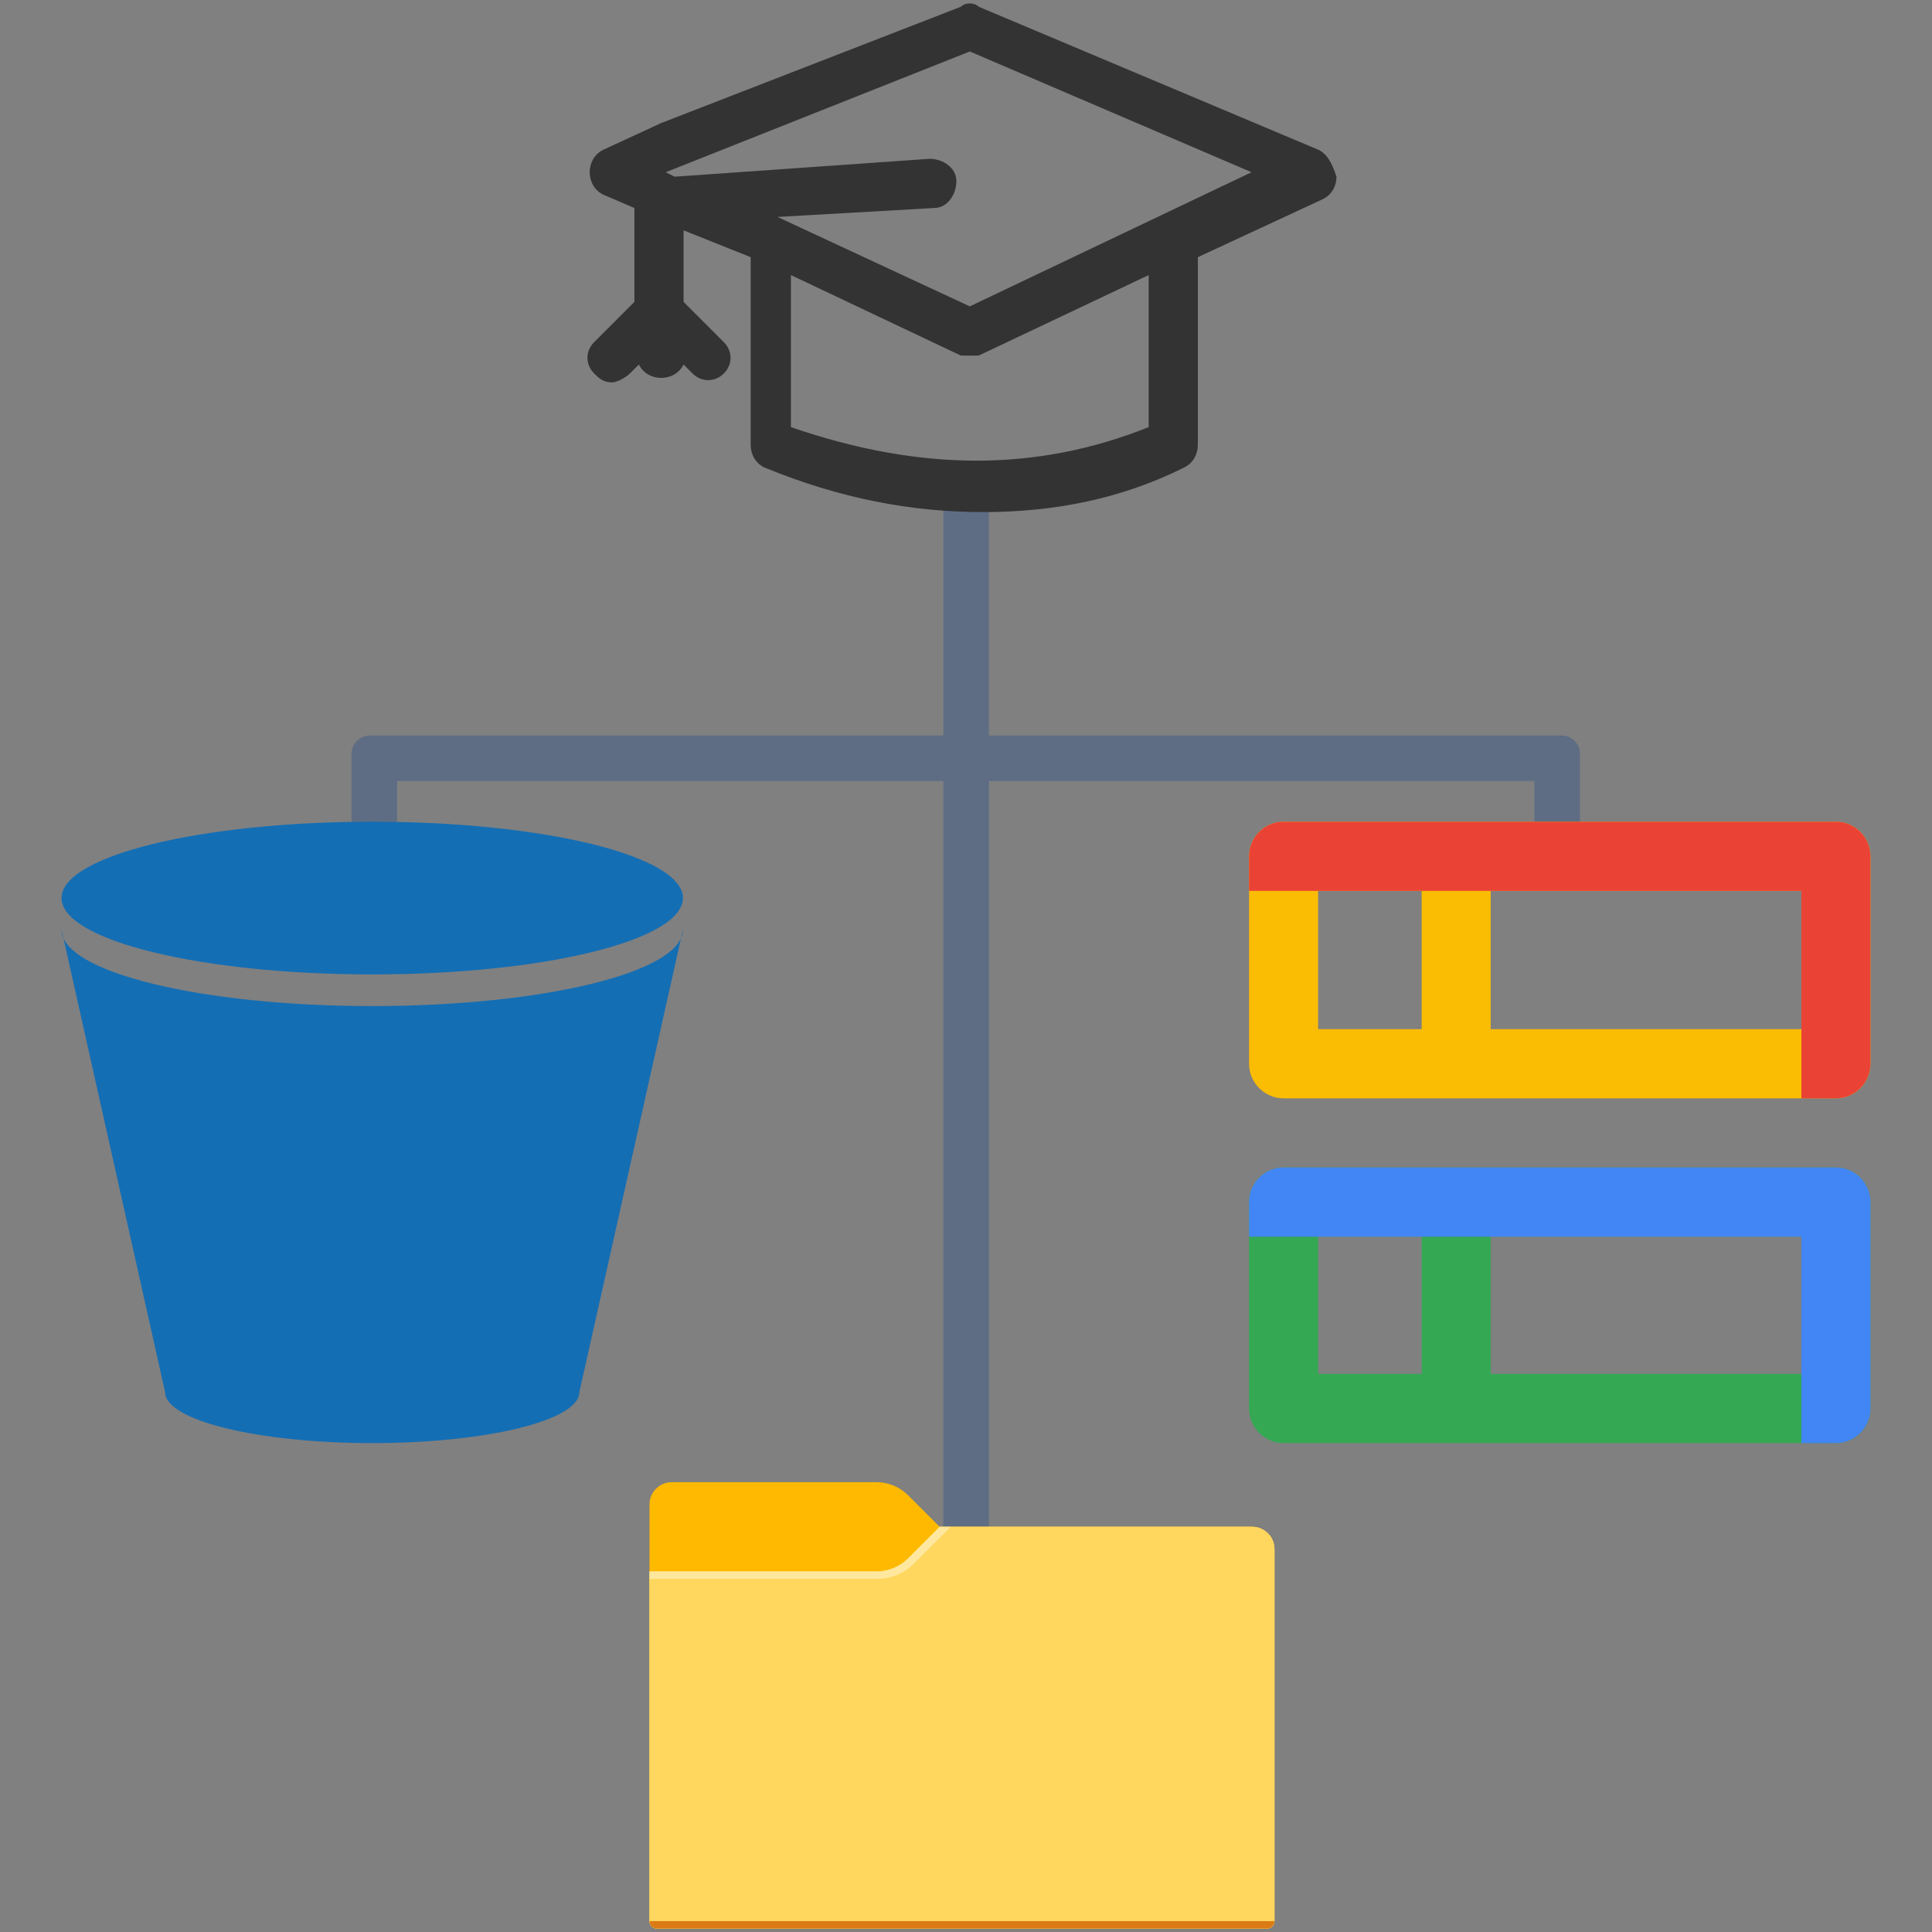 <svg version="1.1" id="Layer_1" xmlns="http://www.w3.org/2000/svg" x="0px" y="0px" width="512px" height="512px" viewBox="0 0 512 512" enable-background="new 0 0 512 512" xml:space="preserve"><rect x="0" y="0" width="512" height="512" fill="#808080" stroke="none"/><path id="barras" fill="#5E6D84" d="M413.868,194.912h-0.137H262.068v-60.303h-12.076v60.303H98.157H98.02 c-2.653,0-4.803,2.125-4.859,4.766v4.047v3.264v16.817h12.075v-16.817h144.757v210.339h12.076v-210.34h144.55v21.024h12.075v-21.024 v-7.662C418.459,196.854,416.403,194.912,413.868,194.912L413.868,194.912z"/><g id="GCS"><path fill="#FBBC04" d="M486.538,291.073H340.163c-5.031,0-9.146-4.123-9.146-9.163v-54.982c0-5.04,4.114-9.162,9.146-9.162 h146.375c5.03,0,9.149,4.122,9.149,9.162v54.982C495.688,286.95,491.569,291.073,486.538,291.073z M349.313,272.746h128.078 v-36.653H349.313V272.746z"/><path fill="#34A853" d="M486.538,382.436H340.163c-5.031,0-9.146-4.123-9.146-9.164v-54.705c0-5.041,4.114-9.166,9.146-9.166 h146.375c5.03,0,9.149,4.125,9.149,9.166v54.705C495.688,378.312,491.569,382.436,486.538,382.436z M349.313,364.105h128.078 v-36.379H349.313V364.105z"/><path fill="#34A853" d="M385.905,375.745c-5.029,0-9.146,2.841-9.146-2.199V322.87c0-5.04,4.116-9.163,9.146-9.163 c5.032,0,9.149,4.123,9.149,9.163v50.676C395.054,378.586,390.937,375.745,385.905,375.745z"/><path fill="#FBBC04" d="M385.905,288.323c-5.029,0-9.146-4.123-9.146-9.162v-50.949c0-5.04,4.116-9.164,9.146-9.164 c5.032,0,9.149,4.124,9.149,9.164v50.949C395.054,284.2,390.937,288.323,385.905,288.323z"/><path fill="#EA4335" d="M486.538,291.073h-9.146v-54.98H331.017v-9.165c0-5.04,4.114-9.162,9.146-9.162h146.375 c5.03,0,9.149,4.122,9.149,9.162v54.982C495.688,286.95,491.569,291.073,486.538,291.073L486.538,291.073z"/><path fill="#4285F4" d="M486.538,382.436h-9.146v-54.707H331.017v-9.162c0-5.041,4.114-9.166,9.146-9.166h146.375 c5.03,0,9.149,4.125,9.149,9.166v54.705C495.688,378.312,491.569,382.436,486.538,382.436L486.538,382.436z"/></g><g id="S3"><path fill="#146EB4" d="M180.983,246.385c0,11.199-36.866,20.234-82.332,20.234c-45.471,0-82.339-9.035-82.339-20.234 l27.445,122.559c0,7.472,24.563,13.492,54.894,13.492c30.323,0,54.887-6.021,54.887-13.492L180.983,246.385z"/><path fill="#146EB4" d="M180.983,237.998c0-11.194-36.866-20.232-82.332-20.232c-45.471,0-82.339,9.038-82.339,20.232 c0,11.199,36.868,20.234,82.339,20.234C144.116,258.232,180.983,249.197,180.983,237.998z"/></g><g id="folder"><path fill="#FFB900" d="M249.016,404.622l-8.365-8.365c-2.218-2.219-5.228-3.465-8.364-3.465h-54.251 c-3.269,0-5.916,2.647-5.916,5.916v110.417c0,1.09,0.882,1.971,1.972,1.971h161.682c1.09,0,1.973-0.881,1.973-1.971v-98.588 c0-3.268-2.646-5.915-5.915-5.915H249.016z"/><path fill="#FFD75E" d="M249.016,404.622l-8.365,8.366c-2.218,2.219-5.228,3.465-8.364,3.465h-60.167v92.672 c0,1.09,0.882,1.971,1.972,1.971h161.682c1.09,0,1.973-0.881,1.973-1.971v-98.588c0-3.268-2.646-5.915-5.915-5.915H249.016z"/><path fill="#FFD75E" d="M249.016,404.622l-8.365,8.366c-2.218,2.219-5.228,3.465-8.364,3.465h-60.167v92.672 c0,1.09,0.882,1.971,1.972,1.971h161.682c1.09,0,1.973-0.881,1.973-1.971v-98.588c0-3.268-2.646-5.915-5.915-5.915H249.016z"/><path opacity="0.4" fill="#FFFFFF" d="M172.118,416.453v1.973h60.336c3.659,0,7.171-1.455,9.759-4.044 l9.76-9.76h-2.958l-8.365,8.366c-2.218,2.219-5.228,3.465-8.364,3.465H172.118z"/><path fill="#DA7B16" d="M335.772,511.096H174.09c-1.089,0-1.972-0.881-1.972-1.971h165.625 C337.744,510.215,336.862,511.096,335.772,511.096L335.772,511.096z"/></g><path id="moodle" fill="#333333" d="M349.441,39.715L259.377,1.792c-1.188-1.185-3.559-1.185-4.743,0l-79.401,30.812l-15.404,7.11 c-2.372,1.186-3.557,3.557-3.557,5.926c0,2.37,1.186,4.74,3.557,5.926l8.295,3.556v24.886l-10.667,10.666 c-2.369,2.37-2.369,5.926,0,8.296c1.185,1.185,2.372,2.369,4.74,2.369c1.186,0,3.556-1.185,4.741-2.369l2.371-2.37 c1.186,2.37,3.555,3.555,5.924,3.555c2.372,0,4.741-1.185,5.927-3.555l2.37,2.37c2.37,2.369,5.926,2.369,8.296,0 c2.369-2.37,2.369-5.926,0-8.296L181.16,80.008v-18.96l17.775,7.109v49.774c0,2.37,1.186,4.74,3.556,5.925 c20.146,8.297,39.108,11.851,58.069,11.851s36.738-3.554,53.33-11.851c2.369-1.185,3.551-3.555,3.551-5.925V68.157l33.187-15.406 c2.368-1.185,3.555-3.555,3.555-5.925C352.996,43.271,351.813,40.9,349.441,39.715L349.441,39.715z M304.41,72.897v40.293 c-29.628,11.852-60.439,11.852-94.808,0V72.897l45.032,21.332h2.373h2.37L304.41,72.897z M257.007,81.192l-50.96-23.701 l41.478-2.369c3.556,0,5.926-3.556,5.926-7.111c0-3.555-3.556-5.926-7.111-5.926l-67.549,4.741l-2.371-1.186l80.588-31.997 l74.656,31.997L257.007,81.192z"/></svg> 